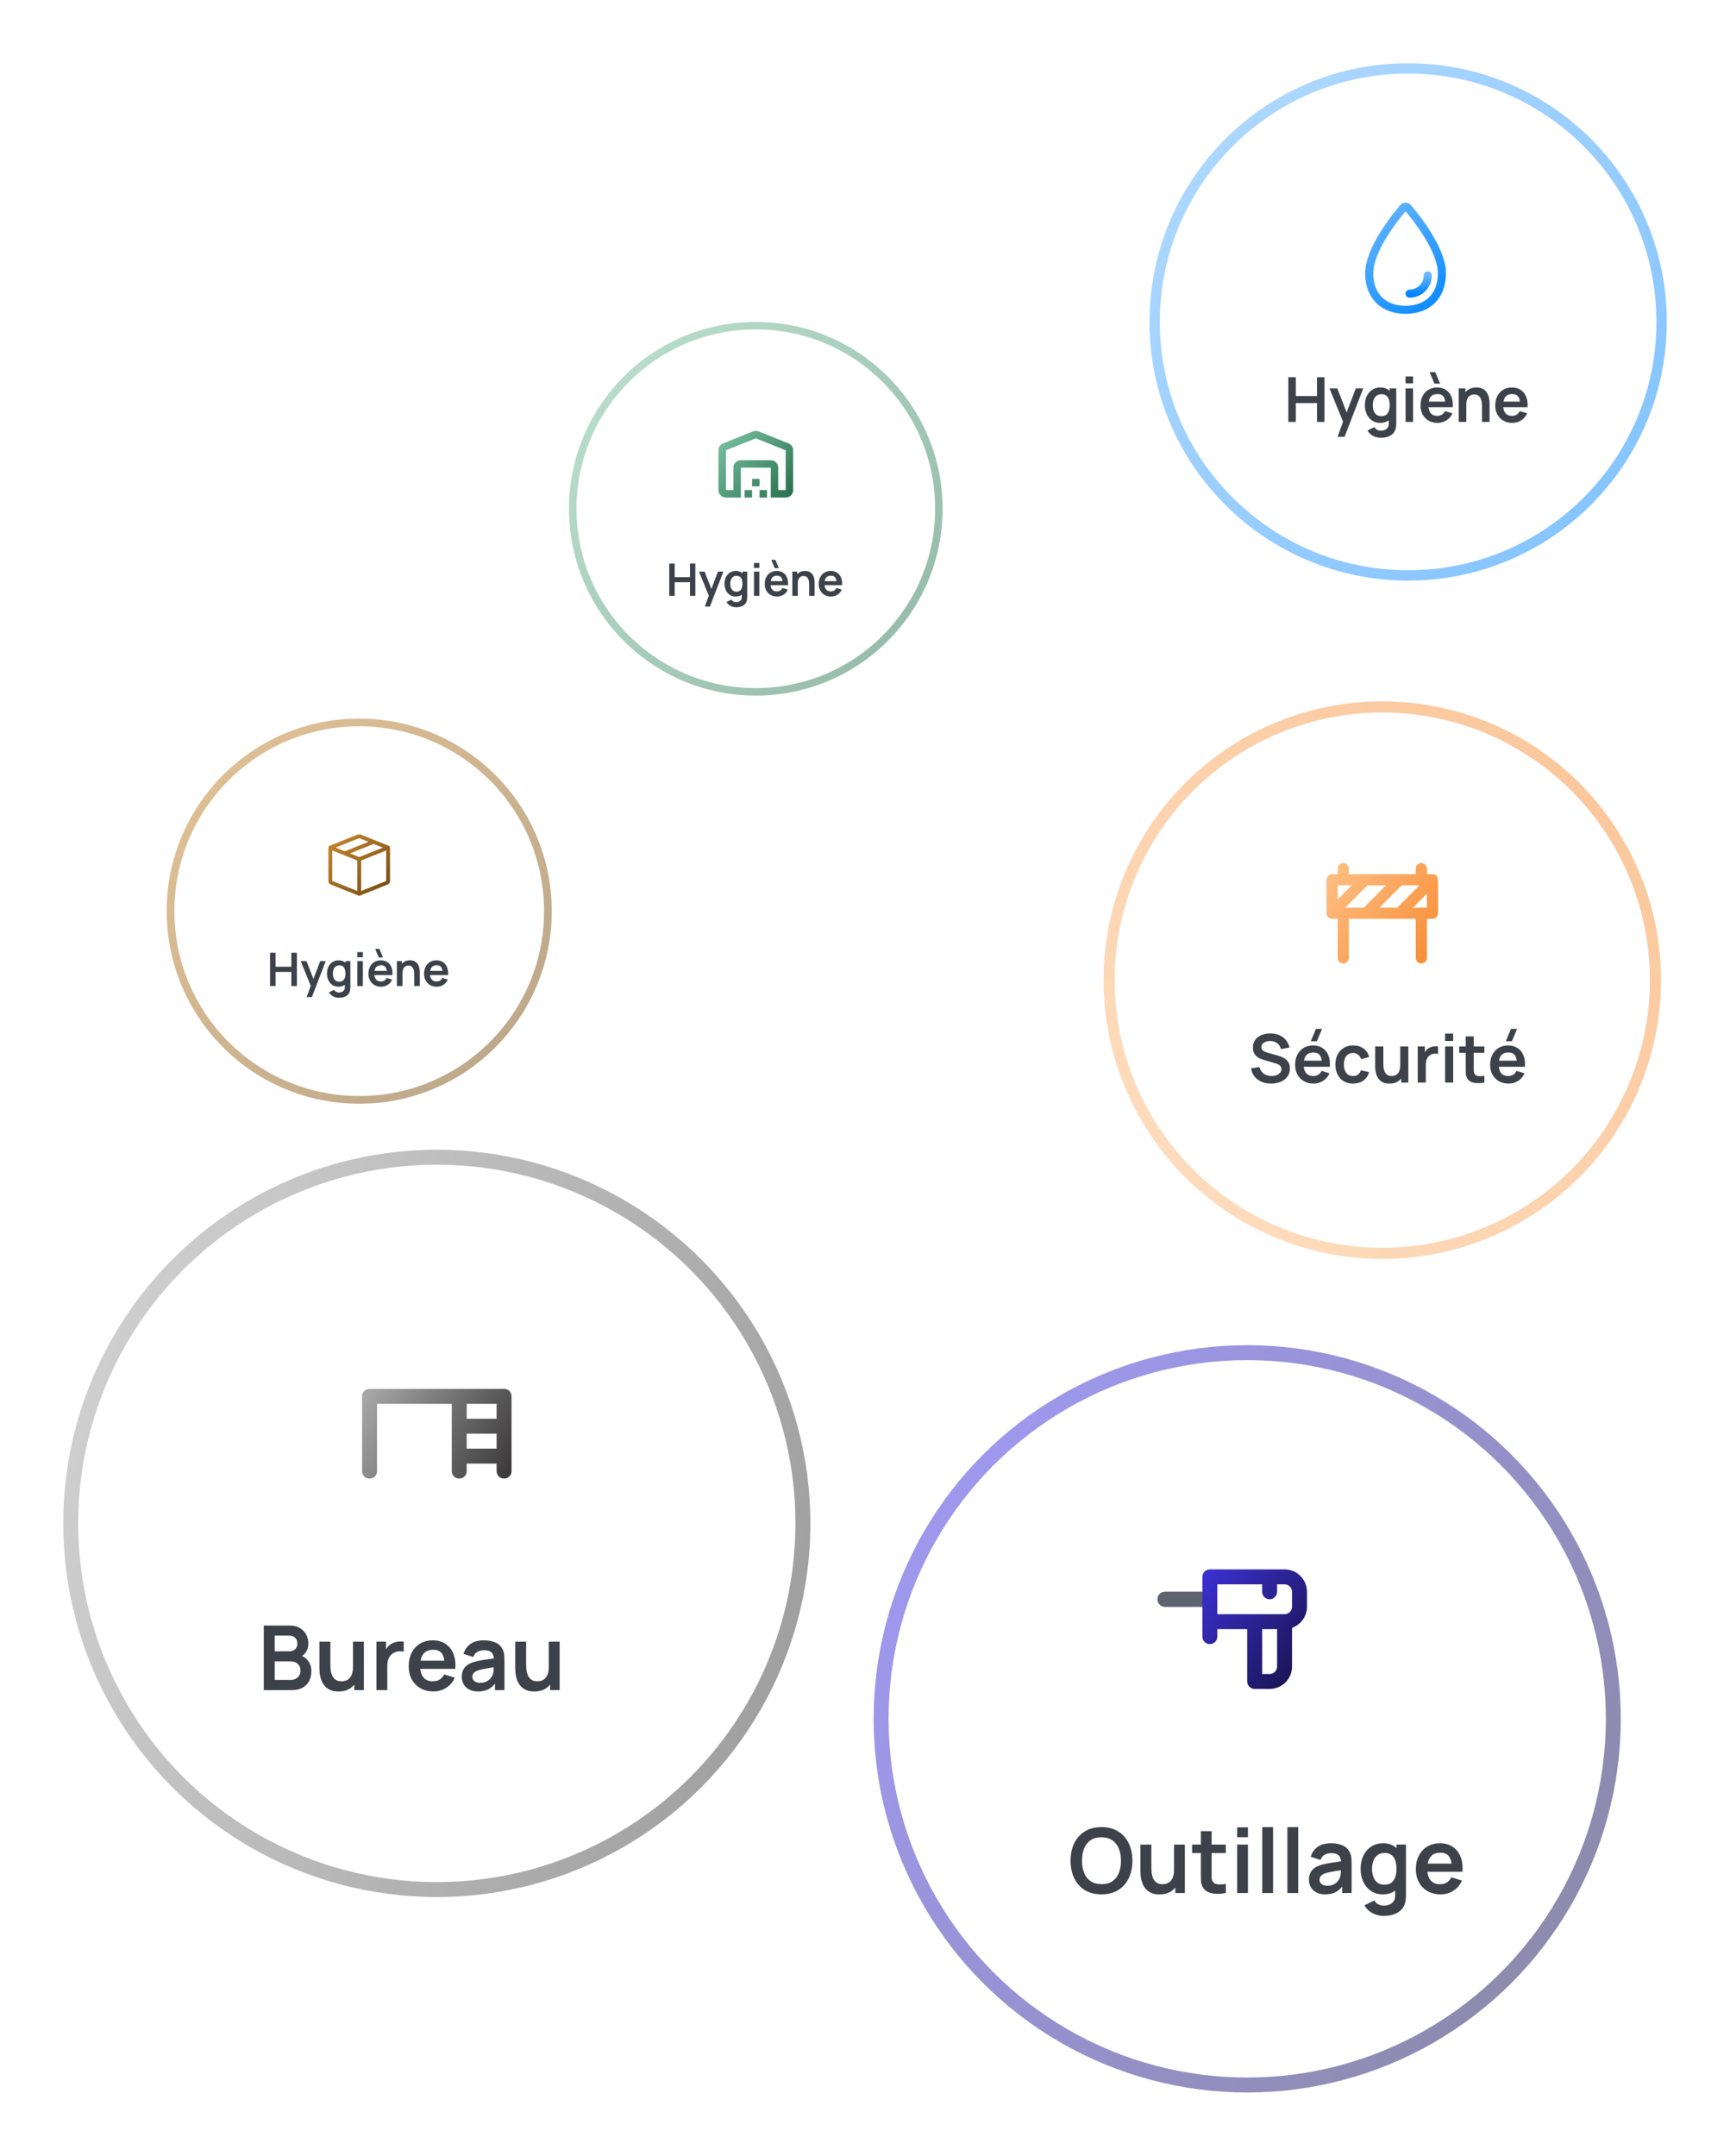 <svg width="301" height="375" viewBox="0 0 301 375" fill="none" xmlns="http://www.w3.org/2000/svg">
<g filter="url(#filter0_d_771_19860)">
<circle cx="217" cy="299" r="65" fill="white"/>
<circle cx="217" cy="299" r="63.7" stroke="url(#paint0_linear_771_19860)" stroke-opacity="0.5" stroke-width="2.6"/>
</g>
<path d="M191.643 329.534C190.52 329.534 189.558 329.29 188.757 328.801C187.956 328.307 187.34 327.62 186.908 326.742C186.482 325.863 186.269 324.844 186.269 323.684C186.269 322.524 186.482 321.505 186.908 320.626C187.34 319.748 187.956 319.064 188.757 318.575C189.558 318.081 190.52 317.834 191.643 317.834C192.766 317.834 193.728 318.081 194.529 318.575C195.335 319.064 195.951 319.748 196.378 320.626C196.809 321.505 197.025 322.524 197.025 323.684C197.025 324.844 196.809 325.863 196.378 326.742C195.951 327.62 195.335 328.307 194.529 328.801C193.728 329.29 192.766 329.534 191.643 329.534ZM191.643 327.763C192.397 327.769 193.024 327.602 193.523 327.264C194.027 326.926 194.404 326.45 194.654 325.837C194.909 325.223 195.036 324.506 195.036 323.684C195.036 322.862 194.909 322.15 194.654 321.547C194.404 320.938 194.027 320.465 193.523 320.127C193.024 319.789 192.397 319.615 191.643 319.605C190.889 319.599 190.262 319.766 189.763 320.104C189.264 320.442 188.887 320.918 188.632 321.531C188.383 322.145 188.258 322.862 188.258 323.684C188.258 324.506 188.383 325.221 188.632 325.829C188.882 326.432 189.256 326.903 189.755 327.241C190.26 327.579 190.889 327.753 191.643 327.763ZM201.737 329.542C201.113 329.542 200.598 329.438 200.192 329.23C199.787 329.022 199.464 328.757 199.225 328.434C198.986 328.112 198.809 327.769 198.695 327.405C198.58 327.041 198.505 326.697 198.468 326.375C198.437 326.047 198.422 325.782 198.422 325.579V320.876H200.325V324.932C200.325 325.192 200.343 325.486 200.379 325.813C200.416 326.136 200.499 326.448 200.629 326.749C200.764 327.046 200.962 327.29 201.222 327.483C201.487 327.675 201.843 327.771 202.29 327.771C202.53 327.771 202.766 327.732 203 327.654C203.234 327.576 203.445 327.444 203.632 327.256C203.824 327.064 203.978 326.801 204.092 326.469C204.207 326.136 204.264 325.715 204.264 325.205L205.379 325.681C205.379 326.398 205.239 327.048 204.958 327.631C204.682 328.213 204.274 328.679 203.733 329.027C203.193 329.37 202.527 329.542 201.737 329.542ZM204.49 329.3V326.687H204.264V320.876H206.151V329.3H204.49ZM213.28 329.3C212.724 329.404 212.178 329.448 211.642 329.433C211.112 329.422 210.636 329.326 210.215 329.144C209.794 328.957 209.474 328.663 209.255 328.263C209.063 327.899 208.962 327.527 208.951 327.147C208.941 326.768 208.936 326.339 208.936 325.86V318.536H210.808V325.751C210.808 326.089 210.81 326.385 210.815 326.64C210.826 326.895 210.88 327.103 210.979 327.264C211.166 327.576 211.465 327.75 211.876 327.787C212.287 327.823 212.755 327.802 213.28 327.724V329.3ZM207.407 322.35V320.876H213.28V322.35H207.407ZM215.248 319.597V317.873H217.127V319.597H215.248ZM215.248 329.3V320.876H217.127V329.3H215.248ZM219.62 329.3V317.834H221.5V329.3H219.62ZM223.992 329.3V317.834H225.872V329.3H223.992ZM230.564 329.534C229.956 329.534 229.441 329.42 229.02 329.191C228.598 328.957 228.279 328.647 228.06 328.263C227.847 327.878 227.74 327.454 227.74 326.991C227.74 326.586 227.808 326.222 227.943 325.899C228.078 325.572 228.286 325.291 228.567 325.057C228.848 324.818 229.212 324.623 229.659 324.472C229.997 324.363 230.392 324.264 230.845 324.175C231.302 324.087 231.796 324.006 232.327 323.934C232.862 323.856 233.421 323.772 234.004 323.684L233.333 324.066C233.338 323.484 233.208 323.055 232.943 322.779C232.678 322.504 232.231 322.366 231.601 322.366C231.222 322.366 230.855 322.454 230.502 322.631C230.148 322.808 229.901 323.112 229.761 323.544L228.045 323.005C228.253 322.293 228.648 321.721 229.23 321.289C229.818 320.858 230.608 320.642 231.601 320.642C232.35 320.642 233.008 320.764 233.575 321.009C234.147 321.253 234.571 321.653 234.846 322.21C234.997 322.506 235.088 322.81 235.119 323.122C235.15 323.429 235.166 323.765 235.166 324.129V329.3H233.52V327.475L233.793 327.771C233.414 328.38 232.969 328.827 232.459 329.113C231.955 329.394 231.323 329.534 230.564 329.534ZM230.938 328.036C231.365 328.036 231.729 327.961 232.03 327.81C232.332 327.659 232.571 327.475 232.748 327.256C232.93 327.038 233.052 326.833 233.115 326.64C233.213 326.401 233.268 326.128 233.278 325.821C233.294 325.509 233.302 325.257 233.302 325.065L233.879 325.236C233.312 325.325 232.826 325.403 232.42 325.47C232.015 325.538 231.666 325.603 231.375 325.665C231.084 325.722 230.827 325.787 230.603 325.86C230.385 325.938 230.2 326.029 230.049 326.133C229.898 326.237 229.781 326.357 229.698 326.492C229.62 326.627 229.581 326.786 229.581 326.968C229.581 327.176 229.633 327.36 229.737 327.522C229.841 327.678 229.992 327.802 230.19 327.896C230.392 327.99 230.642 328.036 230.938 328.036ZM240.738 333.278C240.27 333.278 239.82 333.205 239.388 333.06C238.962 332.914 238.577 332.703 238.234 332.428C237.891 332.157 237.61 331.83 237.392 331.445L239.123 330.587C239.284 330.894 239.511 331.12 239.802 331.266C240.098 331.416 240.413 331.492 240.746 331.492C241.136 331.492 241.484 331.422 241.791 331.281C242.098 331.146 242.334 330.943 242.501 330.673C242.672 330.408 242.753 330.075 242.742 329.674V327.28H242.976V320.876H244.622V329.706C244.622 329.919 244.612 330.122 244.591 330.314C244.575 330.512 244.547 330.704 244.505 330.891C244.38 331.437 244.141 331.884 243.788 332.233C243.434 332.586 242.995 332.849 242.469 333.021C241.949 333.192 241.372 333.278 240.738 333.278ZM240.574 329.534C239.799 329.534 239.123 329.339 238.546 328.949C237.969 328.559 237.522 328.029 237.204 327.358C236.887 326.687 236.729 325.93 236.729 325.088C236.729 324.235 236.887 323.476 237.204 322.81C237.527 322.14 237.982 321.612 238.569 321.227C239.157 320.837 239.849 320.642 240.644 320.642C241.445 320.642 242.116 320.837 242.657 321.227C243.203 321.612 243.616 322.14 243.897 322.81C244.178 323.481 244.318 324.24 244.318 325.088C244.318 325.925 244.178 326.682 243.897 327.358C243.616 328.029 243.197 328.559 242.641 328.949C242.085 329.339 241.396 329.534 240.574 329.534ZM240.863 327.849C241.367 327.849 241.773 327.735 242.079 327.506C242.391 327.272 242.618 326.947 242.758 326.531C242.904 326.115 242.976 325.634 242.976 325.088C242.976 324.537 242.904 324.056 242.758 323.645C242.618 323.229 242.397 322.907 242.095 322.678C241.793 322.444 241.403 322.327 240.925 322.327C240.421 322.327 240.005 322.452 239.677 322.701C239.349 322.946 239.108 323.278 238.952 323.7C238.796 324.116 238.718 324.578 238.718 325.088C238.718 325.603 238.793 326.071 238.944 326.492C239.1 326.908 239.336 327.238 239.654 327.483C239.971 327.727 240.374 327.849 240.863 327.849ZM250.639 329.534C249.787 329.534 249.038 329.349 248.393 328.98C247.748 328.611 247.244 328.099 246.88 327.444C246.521 326.788 246.342 326.034 246.342 325.182C246.342 324.261 246.518 323.463 246.872 322.787C247.226 322.106 247.717 321.578 248.346 321.204C248.975 320.829 249.703 320.642 250.53 320.642C251.404 320.642 252.145 320.847 252.753 321.258C253.367 321.664 253.822 322.238 254.118 322.982C254.415 323.726 254.526 324.602 254.454 325.611H252.589V324.924C252.584 324.009 252.423 323.341 252.106 322.92C251.789 322.498 251.289 322.288 250.608 322.288C249.839 322.288 249.267 322.527 248.892 323.005C248.518 323.479 248.331 324.173 248.331 325.088C248.331 325.941 248.518 326.601 248.892 327.069C249.267 327.537 249.813 327.771 250.53 327.771C250.993 327.771 251.391 327.67 251.724 327.467C252.062 327.259 252.322 326.96 252.504 326.57L254.36 327.132C254.038 327.891 253.538 328.481 252.862 328.902C252.192 329.323 251.451 329.534 250.639 329.534ZM247.738 325.611V324.191H253.533V325.611H247.738Z" fill="#3D424A"/>
<g clip-path="url(#clip0_771_19860)">
<path d="M223.5 273H210.5C210.156 273 209.825 273.137 209.581 273.381C209.337 273.625 209.2 273.955 209.2 274.3V276.9H202.7C202.356 276.9 202.025 277.037 201.781 277.281C201.537 277.525 201.4 277.855 201.4 278.2C201.4 278.545 201.537 278.875 201.781 279.119C202.025 279.363 202.356 279.5 202.7 279.5H209.2V284.7C209.2 285.045 209.337 285.375 209.581 285.619C209.825 285.863 210.156 286 210.5 286C210.845 286 211.176 285.863 211.42 285.619C211.663 285.375 211.8 285.045 211.8 284.7V283.4H217V292.5C217 292.845 217.137 293.175 217.381 293.419C217.625 293.663 217.956 293.8 218.3 293.8H220.9C221.935 293.8 222.927 293.389 223.658 292.658C224.389 291.926 224.8 290.934 224.8 289.9V283.166C225.559 282.898 226.216 282.402 226.682 281.745C227.147 281.089 227.398 280.305 227.4 279.5V276.9C227.4 275.866 226.989 274.874 226.258 274.142C225.527 273.411 224.535 273 223.5 273ZM222.2 289.9C222.2 290.245 222.063 290.575 221.82 290.819C221.576 291.063 221.245 291.2 220.9 291.2H219.6V283.4H222.2V289.9ZM224.8 279.5C224.8 279.845 224.663 280.175 224.42 280.419C224.176 280.663 223.845 280.8 223.5 280.8H211.8V275.6H219.6V276.9C219.6 277.245 219.737 277.575 219.981 277.819C220.225 278.063 220.556 278.2 220.9 278.2C221.245 278.2 221.576 278.063 221.82 277.819C222.063 277.575 222.2 277.245 222.2 276.9V275.6H223.5C223.845 275.6 224.176 275.737 224.42 275.981C224.663 276.225 224.8 276.555 224.8 276.9V279.5Z" fill="url(#paint1_linear_771_19860)"/>
<path d="M202.699 276.9C201.981 276.9 201.399 277.482 201.399 278.2C201.399 278.918 201.981 279.5 202.699 279.5V276.9ZM207.899 279.5H209.199V276.9H207.899V279.5ZM202.699 279.5H207.899V276.9H202.699V279.5Z" fill="#5D636F"/>
</g>
<g filter="url(#filter1_d_771_19860)">
<circle cx="131.5" cy="88.5" r="32.5" fill="white"/>
<circle cx="131.5" cy="88.5" r="31.85" stroke="url(#paint2_linear_771_19860)" stroke-opacity="0.5" stroke-width="1.3"/>
</g>
<path d="M116.446 103.65V98.034H117.386V100.397H120.046V98.034H120.982V103.65H120.046V101.279H117.386V103.65H116.446ZM122.629 105.522L123.44 103.295L123.456 103.95L121.619 99.438H122.598L123.901 102.776H123.651L124.919 99.438H125.858L123.511 105.522H122.629ZM128.066 105.639C127.832 105.639 127.607 105.603 127.391 105.53C127.178 105.457 126.986 105.352 126.814 105.214C126.643 105.079 126.502 104.915 126.393 104.723L127.259 104.294C127.339 104.447 127.452 104.56 127.598 104.633C127.746 104.708 127.904 104.746 128.07 104.746C128.265 104.746 128.439 104.711 128.593 104.641C128.746 104.573 128.864 104.472 128.947 104.336C129.033 104.204 129.074 104.037 129.068 103.837V102.64H129.185V99.438H130.008V103.853C130.008 103.959 130.003 104.061 129.993 104.157C129.985 104.256 129.971 104.352 129.95 104.446C129.887 104.719 129.768 104.942 129.591 105.116C129.414 105.293 129.194 105.425 128.932 105.51C128.672 105.596 128.383 105.639 128.066 105.639ZM127.984 103.767C127.597 103.767 127.259 103.67 126.97 103.475C126.682 103.28 126.458 103.014 126.299 102.679C126.141 102.344 126.061 101.965 126.061 101.544C126.061 101.118 126.141 100.738 126.299 100.405C126.461 100.07 126.688 99.806 126.982 99.614C127.276 99.418 127.621 99.321 128.019 99.321C128.42 99.321 128.755 99.418 129.025 99.614C129.298 99.806 129.505 100.07 129.646 100.405C129.786 100.741 129.856 101.12 129.856 101.544C129.856 101.963 129.786 102.341 129.646 102.679C129.505 103.014 129.296 103.28 129.018 103.475C128.739 103.67 128.395 103.767 127.984 103.767ZM128.128 102.925C128.381 102.925 128.583 102.867 128.737 102.753C128.893 102.636 129.006 102.474 129.076 102.266C129.149 102.058 129.185 101.817 129.185 101.544C129.185 101.268 129.149 101.028 129.076 100.823C129.006 100.615 128.895 100.453 128.745 100.339C128.594 100.222 128.399 100.163 128.16 100.163C127.907 100.163 127.699 100.226 127.536 100.351C127.372 100.473 127.251 100.639 127.173 100.85C127.095 101.058 127.056 101.289 127.056 101.544C127.056 101.801 127.094 102.035 127.169 102.246C127.247 102.454 127.365 102.619 127.524 102.741C127.683 102.864 127.884 102.925 128.128 102.925ZM131.18 98.798V97.936H132.12V98.798H131.18ZM131.18 103.65V99.438H132.12V103.65H131.18ZM134.801 98.834L134.201 97.391H134.91L135.515 98.834H134.801ZM135.203 103.767C134.776 103.767 134.402 103.675 134.08 103.49C133.757 103.306 133.505 103.049 133.323 102.722C133.144 102.394 133.054 102.017 133.054 101.591C133.054 101.131 133.142 100.732 133.319 100.394C133.496 100.053 133.742 99.789 134.056 99.602C134.371 99.415 134.735 99.321 135.148 99.321C135.585 99.321 135.956 99.424 136.26 99.629C136.567 99.832 136.794 100.119 136.942 100.491C137.09 100.863 137.146 101.301 137.11 101.805H136.178V101.462C136.175 101.005 136.095 100.67 135.936 100.46C135.777 100.249 135.528 100.144 135.187 100.144C134.802 100.144 134.516 100.264 134.329 100.503C134.142 100.739 134.048 101.086 134.048 101.544C134.048 101.97 134.142 102.301 134.329 102.535C134.516 102.769 134.789 102.886 135.148 102.886C135.38 102.886 135.579 102.835 135.745 102.734C135.914 102.63 136.044 102.48 136.135 102.285L137.063 102.566C136.902 102.945 136.652 103.241 136.314 103.451C135.979 103.662 135.608 103.767 135.203 103.767ZM133.752 101.805V101.096H136.65V101.805H133.752ZM140.779 103.65V101.622C140.779 101.489 140.77 101.343 140.752 101.181C140.734 101.02 140.691 100.865 140.623 100.717C140.558 100.566 140.459 100.443 140.327 100.347C140.197 100.251 140.02 100.202 139.796 100.202C139.677 100.202 139.559 100.222 139.442 100.261C139.325 100.3 139.218 100.368 139.122 100.464C139.028 100.557 138.953 100.687 138.896 100.854C138.838 101.018 138.81 101.228 138.81 101.486L138.252 101.248C138.252 100.889 138.321 100.564 138.459 100.273C138.599 99.981 138.805 99.75 139.075 99.578C139.345 99.404 139.678 99.317 140.073 99.317C140.385 99.317 140.643 99.369 140.846 99.473C141.048 99.577 141.21 99.71 141.329 99.871C141.449 100.032 141.537 100.204 141.594 100.386C141.652 100.568 141.688 100.741 141.704 100.904C141.722 101.066 141.731 101.197 141.731 101.298V103.65H140.779ZM137.858 103.65V99.438H138.697V100.745H138.81V103.65H137.858ZM144.595 103.767C144.168 103.767 143.794 103.675 143.472 103.49C143.149 103.306 142.897 103.049 142.715 102.722C142.536 102.394 142.446 102.017 142.446 101.591C142.446 101.131 142.534 100.732 142.711 100.394C142.888 100.053 143.134 99.789 143.448 99.602C143.763 99.415 144.127 99.321 144.54 99.321C144.977 99.321 145.348 99.424 145.652 99.629C145.959 99.832 146.186 100.119 146.334 100.491C146.482 100.863 146.538 101.301 146.502 101.805H145.57V101.462C145.567 101.005 145.487 100.67 145.328 100.46C145.169 100.249 144.92 100.144 144.579 100.144C144.194 100.144 143.908 100.264 143.721 100.503C143.534 100.739 143.44 101.086 143.44 101.544C143.44 101.97 143.534 102.301 143.721 102.535C143.908 102.769 144.181 102.886 144.54 102.886C144.772 102.886 144.971 102.835 145.137 102.734C145.306 102.63 145.436 102.48 145.527 102.285L146.455 102.566C146.294 102.945 146.044 103.241 145.706 103.451C145.371 103.662 145 103.767 144.595 103.767ZM143.144 101.805V101.096H146.042V101.805H143.144Z" fill="#3D424A"/>
<path d="M131.5 76.248L126.3 78.328V85.25H127.6V81.35C127.6 80.993 127.727 80.686 127.982 80.432C128.237 80.177 128.542 80.05 128.9 80.05H134.1C134.457 80.05 134.764 80.177 135.018 80.432C135.273 80.686 135.4 80.993 135.4 81.35V85.25H136.7V78.328L131.5 76.248ZM128.9 86.55H126.3C125.942 86.55 125.637 86.423 125.382 86.168C125.127 85.914 125 85.608 125 85.25V78.328C125 78.057 125.073 77.813 125.22 77.596C125.366 77.38 125.563 77.222 125.812 77.125L131.012 75.045C131.164 74.98 131.327 74.948 131.5 74.948C131.673 74.948 131.836 74.98 131.987 75.045L137.187 77.125C137.437 77.222 137.634 77.38 137.781 77.596C137.927 77.813 138 78.057 138 78.328V85.25C138 85.608 137.873 85.914 137.618 86.168C137.364 86.423 137.057 86.55 136.7 86.55H134.1V81.35H128.9V86.55ZM129.55 86.55V85.25H130.85V86.55H129.55ZM130.85 84.6V83.3H132.15V84.6H130.85ZM132.15 86.55V85.25H133.45V86.55H132.15ZM134.1 80.05H128.9H134.1Z" fill="url(#paint3_linear_771_19860)"/>
<g filter="url(#filter2_d_771_19860)">
<circle cx="62.5" cy="158.5" r="33.5" fill="white"/>
<circle cx="62.5" cy="158.5" r="32.83" stroke="url(#paint4_linear_771_19860)" stroke-opacity="0.5" stroke-width="1.34"/>
</g>
<path d="M46.982 171.52V165.731H47.951V168.167H50.692V165.731H51.657V171.52H50.692V169.076H47.951V171.52H46.982ZM53.355 173.45L54.191 171.154L54.207 171.83L52.314 167.178H53.323L54.665 170.62H54.408L55.715 167.178H56.684L54.263 173.45H53.355ZM58.959 173.57C58.718 173.57 58.486 173.533 58.263 173.458C58.044 173.383 57.845 173.274 57.669 173.132C57.492 172.993 57.347 172.824 57.234 172.626L58.127 172.183C58.21 172.341 58.326 172.458 58.477 172.533C58.629 172.611 58.791 172.65 58.963 172.65C59.164 172.65 59.343 172.613 59.502 172.541C59.66 172.471 59.782 172.367 59.867 172.228C59.956 172.091 59.997 171.919 59.992 171.713V170.479H60.113V167.178H60.961V171.729C60.961 171.839 60.956 171.943 60.945 172.043C60.937 172.144 60.922 172.244 60.901 172.34C60.836 172.621 60.713 172.852 60.531 173.032C60.349 173.214 60.122 173.349 59.851 173.438C59.583 173.526 59.286 173.57 58.959 173.57ZM58.874 171.641C58.475 171.641 58.127 171.54 57.829 171.339C57.532 171.138 57.301 170.865 57.138 170.519C56.974 170.173 56.893 169.783 56.893 169.349C56.893 168.91 56.974 168.518 57.138 168.175C57.304 167.83 57.538 167.558 57.841 167.359C58.144 167.158 58.501 167.058 58.911 167.058C59.323 167.058 59.669 167.158 59.948 167.359C60.229 167.558 60.442 167.83 60.587 168.175C60.732 168.521 60.804 168.912 60.804 169.349C60.804 169.781 60.732 170.171 60.587 170.519C60.442 170.865 60.227 171.138 59.94 171.339C59.653 171.54 59.298 171.641 58.874 171.641ZM59.023 170.772C59.283 170.772 59.492 170.713 59.65 170.595C59.811 170.475 59.928 170.307 60 170.093C60.075 169.879 60.113 169.631 60.113 169.349C60.113 169.065 60.075 168.817 60 168.606C59.928 168.391 59.814 168.225 59.658 168.107C59.503 167.986 59.302 167.926 59.055 167.926C58.795 167.926 58.581 167.99 58.412 168.119C58.243 168.245 58.119 168.417 58.038 168.634C57.958 168.848 57.918 169.087 57.918 169.349C57.918 169.615 57.957 169.856 58.034 170.073C58.115 170.287 58.237 170.457 58.4 170.583C58.564 170.709 58.771 170.772 59.023 170.772ZM62.169 166.519V165.631H63.137V166.519H62.169ZM62.169 171.52V167.178H63.137V171.52H62.169ZM65.901 166.555L65.282 165.068H66.014L66.637 166.555H65.901ZM66.315 171.641C65.876 171.641 65.49 171.545 65.158 171.355C64.825 171.165 64.565 170.901 64.378 170.563C64.193 170.226 64.1 169.837 64.1 169.397C64.1 168.923 64.192 168.512 64.374 168.163C64.556 167.812 64.809 167.54 65.133 167.347C65.458 167.154 65.833 167.058 66.259 167.058C66.709 167.058 67.091 167.164 67.405 167.375C67.721 167.584 67.956 167.881 68.108 168.264C68.261 168.647 68.319 169.099 68.281 169.619H67.32V169.265C67.318 168.793 67.235 168.449 67.071 168.232C66.908 168.015 66.65 167.906 66.299 167.906C65.903 167.906 65.608 168.029 65.415 168.276C65.222 168.52 65.125 168.878 65.125 169.349C65.125 169.789 65.222 170.129 65.415 170.37C65.608 170.611 65.889 170.732 66.259 170.732C66.498 170.732 66.703 170.68 66.874 170.575C67.048 170.468 67.182 170.314 67.276 170.113L68.233 170.402C68.067 170.794 67.809 171.098 67.461 171.315C67.115 171.532 66.733 171.641 66.315 171.641ZM64.82 169.619V168.887H67.807V169.619H64.82ZM72.063 171.52V169.43C72.063 169.293 72.054 169.142 72.035 168.975C72.016 168.809 71.972 168.65 71.903 168.497C71.835 168.342 71.734 168.214 71.597 168.115C71.463 168.016 71.281 167.966 71.05 167.966C70.927 167.966 70.805 167.986 70.684 168.027C70.564 168.067 70.454 168.137 70.355 168.236C70.258 168.332 70.181 168.466 70.122 168.638C70.063 168.807 70.033 169.024 70.033 169.289L69.458 169.044C69.458 168.674 69.529 168.339 69.671 168.039C69.816 167.739 70.028 167.5 70.306 167.323C70.585 167.144 70.928 167.054 71.336 167.054C71.657 167.054 71.923 167.107 72.132 167.215C72.341 167.322 72.507 167.458 72.63 167.625C72.753 167.791 72.844 167.968 72.903 168.155C72.962 168.343 73 168.521 73.016 168.69C73.035 168.856 73.044 168.991 73.044 169.096V171.52H72.063ZM69.052 171.52V167.178H69.917V168.525H70.033V171.52H69.052ZM75.996 171.641C75.557 171.641 75.171 171.545 74.839 171.355C74.506 171.165 74.246 170.901 74.059 170.563C73.874 170.226 73.781 169.837 73.781 169.397C73.781 168.923 73.872 168.512 74.055 168.163C74.237 167.812 74.49 167.54 74.814 167.347C75.139 167.154 75.514 167.058 75.94 167.058C76.39 167.058 76.772 167.164 77.086 167.375C77.402 167.584 77.636 167.881 77.789 168.264C77.942 168.647 78 169.099 77.962 169.619H77.001V169.265C76.999 168.793 76.916 168.449 76.752 168.232C76.589 168.015 76.331 167.906 75.98 167.906C75.584 167.906 75.289 168.029 75.096 168.276C74.903 168.52 74.806 168.878 74.806 169.349C74.806 169.789 74.903 170.129 75.096 170.37C75.289 170.611 75.57 170.732 75.94 170.732C76.179 170.732 76.384 170.68 76.555 170.575C76.729 170.468 76.863 170.314 76.957 170.113L77.914 170.402C77.748 170.794 77.49 171.098 77.142 171.315C76.796 171.532 76.414 171.641 75.996 171.641ZM74.501 169.619V168.887H77.488V169.619H74.501Z" fill="#3D424A"/>
<g clip-path="url(#clip1_771_19860)">
<path d="M62.624 145.846C62.544 145.814 62.455 145.814 62.375 145.846L58.377 147.445L59.987 148.089L64.11 146.44L62.624 145.846ZM65.012 146.801L60.889 148.45L62.5 149.094L66.623 147.445L65.012 146.801V146.801ZM67.19 147.94L62.835 149.682V154.99L67.19 153.248V147.941V147.94ZM62.165 154.99V149.681L57.81 147.94V153.248L62.165 154.99V154.99ZM62.127 145.223C62.366 145.127 62.633 145.127 62.873 145.223L67.649 147.134C67.711 147.159 67.765 147.202 67.802 147.257C67.84 147.313 67.86 147.378 67.86 147.445V153.248C67.86 153.382 67.819 153.513 67.744 153.624C67.669 153.735 67.562 153.821 67.438 153.87L62.624 155.796C62.544 155.828 62.455 155.828 62.375 155.796L57.562 153.87C57.437 153.821 57.331 153.735 57.255 153.624C57.18 153.513 57.14 153.382 57.14 153.248V147.445C57.14 147.378 57.16 147.313 57.197 147.257C57.235 147.202 57.288 147.159 57.35 147.134L62.127 145.223Z" fill="url(#paint5_linear_771_19860)"/>
</g>
<g filter="url(#filter3_d_771_19860)">
<circle cx="245" cy="56" r="45" fill="white"/>
<circle cx="245" cy="56" r="44.1" stroke="url(#paint6_linear_771_19860)" stroke-opacity="0.5" stroke-width="1.8"/>
</g>
<path d="M250.878 47.562C250.878 51.446 248.433 53.891 244.55 53.891C240.666 53.891 238.222 51.446 238.222 47.562C238.222 43.395 242.758 37.769 244.149 36.142C244.199 36.084 244.26 36.038 244.33 36.006C244.399 35.974 244.474 35.958 244.55 35.958C244.626 35.958 244.701 35.974 244.77 36.006C244.84 36.038 244.901 36.084 244.951 36.142C246.341 37.769 250.878 43.395 250.878 47.562Z" stroke="url(#paint7_linear_771_19860)" stroke-width="1.406" stroke-miterlimit="10"/>
<path d="M248.417 47.914C248.417 48.753 248.084 49.558 247.49 50.151C246.897 50.745 246.092 51.078 245.253 51.078" stroke="url(#paint8_linear_771_19860)" stroke-width="1.406" stroke-linecap="round" stroke-linejoin="round"/>
<path d="M224.155 73.4V65.624H225.457V68.896H229.14V65.624H230.436V73.4H229.14V70.117H225.457V73.4H224.155ZM232.716 75.992L233.84 72.909L233.861 73.816L231.318 67.568H232.673L234.477 72.19H234.131L235.886 67.568H237.188L233.937 75.992H232.716ZM240.244 76.154C239.92 76.154 239.609 76.104 239.31 76.003C239.015 75.902 238.748 75.756 238.511 75.565C238.273 75.378 238.079 75.151 237.928 74.885L239.126 74.291C239.238 74.503 239.395 74.66 239.596 74.761C239.801 74.865 240.019 74.917 240.25 74.917C240.52 74.917 240.761 74.869 240.973 74.772C241.186 74.678 241.349 74.538 241.465 74.35C241.583 74.167 241.639 73.936 241.632 73.659V72.001H241.794V67.568H242.933V73.681C242.933 73.828 242.926 73.969 242.912 74.102C242.901 74.239 242.881 74.372 242.852 74.502C242.766 74.88 242.6 75.189 242.356 75.43C242.111 75.675 241.807 75.857 241.443 75.976C241.083 76.095 240.683 76.154 240.244 76.154ZM240.131 73.562C239.594 73.562 239.126 73.427 238.727 73.157C238.327 72.887 238.018 72.52 237.798 72.055C237.578 71.591 237.469 71.067 237.469 70.484C237.469 69.894 237.578 69.368 237.798 68.907C238.021 68.443 238.336 68.077 238.743 67.811C239.15 67.541 239.629 67.406 240.179 67.406C240.734 67.406 241.198 67.541 241.573 67.811C241.951 68.077 242.237 68.443 242.431 68.907C242.626 69.372 242.723 69.897 242.723 70.484C242.723 71.064 242.626 71.587 242.431 72.055C242.237 72.52 241.947 72.887 241.562 73.157C241.177 73.427 240.7 73.562 240.131 73.562ZM240.331 72.396C240.68 72.396 240.961 72.316 241.173 72.158C241.389 71.996 241.546 71.771 241.643 71.483C241.744 71.195 241.794 70.862 241.794 70.484C241.794 70.102 241.744 69.769 241.643 69.485C241.546 69.197 241.393 68.974 241.184 68.815C240.975 68.653 240.705 68.572 240.374 68.572C240.025 68.572 239.737 68.659 239.51 68.832C239.283 69.001 239.116 69.231 239.008 69.523C238.9 69.811 238.846 70.131 238.846 70.484C238.846 70.84 238.898 71.164 239.002 71.456C239.11 71.744 239.274 71.973 239.494 72.142C239.713 72.311 239.992 72.396 240.331 72.396ZM244.556 66.682V65.489H245.857V66.682H244.556ZM244.556 73.4V67.568H245.857V73.4H244.556ZM249.57 66.731L248.738 64.733H249.721L250.558 66.731H249.57ZM250.126 73.562C249.536 73.562 249.017 73.434 248.571 73.179C248.124 72.923 247.775 72.568 247.523 72.115C247.275 71.661 247.151 71.139 247.151 70.549C247.151 69.912 247.273 69.359 247.518 68.891C247.763 68.419 248.103 68.054 248.538 67.795C248.974 67.536 249.478 67.406 250.05 67.406C250.655 67.406 251.168 67.548 251.589 67.833C252.014 68.113 252.329 68.511 252.534 69.026C252.74 69.541 252.817 70.147 252.767 70.846H251.476V70.371C251.472 69.737 251.361 69.274 251.141 68.983C250.922 68.691 250.576 68.545 250.104 68.545C249.572 68.545 249.176 68.711 248.916 69.042C248.657 69.37 248.528 69.85 248.528 70.484C248.528 71.074 248.657 71.532 248.916 71.856C249.176 72.18 249.554 72.342 250.05 72.342C250.371 72.342 250.646 72.271 250.877 72.131C251.111 71.987 251.291 71.78 251.417 71.51L252.702 71.899C252.479 72.424 252.133 72.833 251.665 73.125C251.201 73.416 250.688 73.562 250.126 73.562ZM248.117 70.846V69.863H252.129V70.846H248.117ZM257.847 73.4V70.592C257.847 70.408 257.834 70.205 257.809 69.982C257.784 69.759 257.725 69.544 257.631 69.339C257.541 69.13 257.404 68.959 257.221 68.826C257.041 68.693 256.796 68.626 256.486 68.626C256.321 68.626 256.157 68.653 255.995 68.707C255.833 68.761 255.685 68.855 255.552 68.988C255.422 69.118 255.318 69.298 255.239 69.528C255.16 69.755 255.12 70.047 255.12 70.403L254.348 70.074C254.348 69.577 254.443 69.127 254.634 68.724C254.828 68.32 255.113 68 255.487 67.762C255.862 67.521 256.322 67.401 256.87 67.401C257.302 67.401 257.658 67.473 257.939 67.617C258.22 67.761 258.443 67.944 258.608 68.167C258.774 68.391 258.896 68.628 258.976 68.88C259.055 69.132 259.105 69.372 259.127 69.598C259.152 69.822 259.165 70.003 259.165 70.144V73.4H257.847ZM253.802 73.4V67.568H254.963V69.377H255.12V73.4H253.802ZM263.13 73.562C262.54 73.562 262.021 73.434 261.575 73.179C261.129 72.923 260.779 72.568 260.527 72.115C260.279 71.661 260.155 71.139 260.155 70.549C260.155 69.912 260.277 69.359 260.522 68.891C260.767 68.419 261.107 68.054 261.543 67.795C261.978 67.536 262.482 67.406 263.055 67.406C263.659 67.406 264.172 67.548 264.594 67.833C265.018 68.113 265.333 68.511 265.539 69.026C265.744 69.541 265.821 70.147 265.771 70.846H264.48V70.371C264.477 69.737 264.365 69.274 264.145 68.983C263.926 68.691 263.58 68.545 263.109 68.545C262.576 68.545 262.18 68.711 261.921 69.042C261.661 69.37 261.532 69.85 261.532 70.484C261.532 71.074 261.661 71.532 261.921 71.856C262.18 72.18 262.558 72.342 263.055 72.342C263.375 72.342 263.65 72.271 263.881 72.131C264.115 71.987 264.295 71.78 264.421 71.51L265.706 71.899C265.483 72.424 265.137 72.833 264.669 73.125C264.205 73.416 263.692 73.562 263.13 73.562ZM261.121 70.846V69.863H265.134V70.846H261.121Z" fill="#3D424A"/>
<g filter="url(#filter4_d_771_19860)">
<circle cx="76" cy="265" r="65" fill="white"/>
<circle cx="76" cy="265" r="63.7" stroke="url(#paint9_linear_771_19860)" stroke-opacity="0.5" stroke-width="2.6"/>
</g>
<path d="M45.892 294V282.768H50.346C51.105 282.768 51.726 282.921 52.21 283.228C52.699 283.53 53.06 283.917 53.294 284.39C53.533 284.864 53.653 285.352 53.653 285.857C53.653 286.476 53.505 287.001 53.208 287.432C52.917 287.864 52.519 288.155 52.015 288.306V287.916C52.722 288.077 53.258 288.413 53.622 288.922C53.991 289.432 54.175 290.012 54.175 290.662C54.175 291.327 54.048 291.91 53.793 292.409C53.538 292.908 53.159 293.298 52.654 293.579C52.155 293.86 51.536 294 50.798 294H45.892ZM47.795 292.229H50.564C50.892 292.229 51.185 292.164 51.445 292.034C51.705 291.899 51.908 291.712 52.054 291.473C52.205 291.228 52.28 290.94 52.28 290.607C52.28 290.305 52.215 290.035 52.085 289.796C51.955 289.557 51.765 289.367 51.516 289.226C51.266 289.081 50.967 289.008 50.619 289.008H47.795V292.229ZM47.795 287.253H50.322C50.593 287.253 50.834 287.201 51.048 287.097C51.261 286.993 51.43 286.84 51.555 286.637C51.679 286.434 51.742 286.184 51.742 285.888C51.742 285.498 51.617 285.173 51.367 284.913C51.118 284.653 50.769 284.523 50.322 284.523H47.795V287.253ZM58.892 294.242C58.268 294.242 57.753 294.138 57.348 293.93C56.942 293.722 56.62 293.457 56.381 293.134C56.141 292.812 55.965 292.469 55.85 292.105C55.736 291.741 55.66 291.397 55.624 291.075C55.593 290.747 55.577 290.482 55.577 290.279V285.576H57.48V289.632C57.48 289.892 57.499 290.186 57.535 290.513C57.571 290.836 57.655 291.148 57.785 291.449C57.92 291.746 58.117 291.99 58.377 292.183C58.643 292.375 58.999 292.471 59.446 292.471C59.685 292.471 59.922 292.432 60.156 292.354C60.39 292.276 60.6 292.144 60.788 291.956C60.98 291.764 61.133 291.501 61.248 291.169C61.362 290.836 61.419 290.415 61.419 289.905L62.535 290.381C62.535 291.098 62.394 291.748 62.114 292.331C61.838 292.913 61.43 293.379 60.889 293.727C60.348 294.07 59.683 294.242 58.892 294.242ZM61.646 294V291.387H61.419V285.576H63.307V294H61.646ZM65.498 294V285.576H67.16V287.627L66.957 287.362C67.061 287.081 67.199 286.827 67.37 286.598C67.547 286.364 67.758 286.171 68.002 286.021C68.21 285.88 68.439 285.771 68.689 285.693C68.943 285.61 69.203 285.56 69.469 285.545C69.734 285.524 69.991 285.534 70.241 285.576V287.331C69.991 287.258 69.703 287.235 69.375 287.261C69.053 287.287 68.761 287.378 68.501 287.534C68.241 287.674 68.028 287.854 67.862 288.072C67.701 288.29 67.581 288.54 67.503 288.821C67.425 289.096 67.386 289.395 67.386 289.718V294H65.498ZM75.407 294.234C74.554 294.234 73.805 294.049 73.16 293.68C72.516 293.311 72.011 292.799 71.647 292.144C71.288 291.488 71.109 290.734 71.109 289.882C71.109 288.961 71.286 288.163 71.639 287.487C71.993 286.806 72.484 286.278 73.114 285.904C73.743 285.529 74.471 285.342 75.298 285.342C76.171 285.342 76.912 285.547 77.521 285.958C78.134 286.364 78.589 286.938 78.886 287.682C79.182 288.426 79.294 289.302 79.221 290.311H77.357V289.624C77.352 288.709 77.19 288.041 76.873 287.62C76.556 287.198 76.057 286.988 75.376 286.988C74.606 286.988 74.034 287.227 73.66 287.705C73.285 288.179 73.098 288.873 73.098 289.788C73.098 290.641 73.285 291.301 73.66 291.769C74.034 292.237 74.58 292.471 75.298 292.471C75.76 292.471 76.158 292.37 76.491 292.167C76.829 291.959 77.089 291.66 77.271 291.27L79.127 291.832C78.805 292.591 78.306 293.181 77.63 293.602C76.959 294.023 76.218 294.234 75.407 294.234ZM72.505 290.311V288.891H78.301V290.311H72.505ZM83.165 294.234C82.556 294.234 82.041 294.12 81.62 293.891C81.199 293.657 80.879 293.347 80.661 292.963C80.448 292.578 80.341 292.154 80.341 291.691C80.341 291.286 80.409 290.922 80.544 290.599C80.679 290.272 80.887 289.991 81.168 289.757C81.449 289.518 81.813 289.323 82.26 289.172C82.598 289.063 82.993 288.964 83.445 288.875C83.903 288.787 84.397 288.706 84.927 288.634C85.463 288.556 86.022 288.472 86.604 288.384L85.934 288.766C85.939 288.184 85.809 287.755 85.544 287.479C85.278 287.204 84.831 287.066 84.202 287.066C83.822 287.066 83.456 287.154 83.102 287.331C82.749 287.508 82.502 287.812 82.361 288.244L80.645 287.705C80.853 286.993 81.248 286.421 81.831 285.989C82.418 285.558 83.209 285.342 84.202 285.342C84.951 285.342 85.609 285.464 86.175 285.709C86.747 285.953 87.171 286.353 87.447 286.91C87.598 287.206 87.689 287.51 87.72 287.822C87.751 288.129 87.767 288.465 87.767 288.829V294H86.121V292.175L86.394 292.471C86.014 293.08 85.57 293.527 85.06 293.813C84.556 294.094 83.924 294.234 83.165 294.234ZM83.539 292.736C83.965 292.736 84.329 292.661 84.631 292.51C84.933 292.359 85.172 292.175 85.349 291.956C85.531 291.738 85.653 291.533 85.715 291.34C85.814 291.101 85.869 290.828 85.879 290.521C85.895 290.209 85.902 289.957 85.902 289.765L86.48 289.936C85.913 290.025 85.427 290.103 85.021 290.17C84.615 290.238 84.267 290.303 83.976 290.365C83.685 290.422 83.427 290.487 83.204 290.56C82.985 290.638 82.801 290.729 82.65 290.833C82.499 290.937 82.382 291.057 82.299 291.192C82.221 291.327 82.182 291.486 82.182 291.668C82.182 291.876 82.234 292.06 82.338 292.222C82.442 292.378 82.593 292.502 82.79 292.596C82.993 292.69 83.243 292.736 83.539 292.736ZM92.956 294.242C92.332 294.242 91.817 294.138 91.412 293.93C91.006 293.722 90.684 293.457 90.445 293.134C90.206 292.812 90.029 292.469 89.914 292.105C89.8 291.741 89.725 291.397 89.688 291.075C89.657 290.747 89.641 290.482 89.641 290.279V285.576H91.544V289.632C91.544 289.892 91.563 290.186 91.599 290.513C91.635 290.836 91.719 291.148 91.849 291.449C91.984 291.746 92.181 291.99 92.442 292.183C92.707 292.375 93.063 292.471 93.51 292.471C93.749 292.471 93.986 292.432 94.22 292.354C94.454 292.276 94.665 292.144 94.852 291.956C95.044 291.764 95.198 291.501 95.312 291.169C95.426 290.836 95.484 290.415 95.484 289.905L96.599 290.381C96.599 291.098 96.459 291.748 96.178 292.331C95.902 292.913 95.494 293.379 94.953 293.727C94.412 294.07 93.747 294.242 92.956 294.242ZM95.71 294V291.387H95.484V285.576H97.371V294H95.71Z" fill="#3D424A"/>
<path d="M63 255.9V242.9C63 242.532 63.125 242.223 63.374 241.973C63.623 241.724 63.932 241.6 64.3 241.6H87.7C88.068 241.6 88.377 241.724 88.626 241.973C88.875 242.223 89 242.532 89 242.9V255.9C89 256.268 88.875 256.577 88.626 256.826C88.377 257.075 88.068 257.2 87.7 257.2C87.527 257.2 87.359 257.168 87.197 257.103C87.034 257.038 86.893 256.945 86.774 256.826C86.655 256.707 86.562 256.566 86.498 256.403C86.433 256.241 86.4 256.073 86.4 255.9V254.6H81.2V255.9C81.2 256.073 81.168 256.241 81.103 256.403C81.037 256.566 80.946 256.707 80.827 256.826C80.707 256.945 80.567 257.038 80.404 257.103C80.242 257.168 80.073 257.2 79.9 257.2C79.532 257.2 79.223 257.075 78.974 256.826C78.725 256.577 78.6 256.268 78.6 255.9V244.2H65.6V255.9C65.6 256.268 65.476 256.577 65.227 256.826C64.977 257.075 64.668 257.2 64.3 257.2C63.932 257.2 63.623 257.075 63.374 256.826C63.125 256.577 63 256.268 63 255.9ZM81.2 246.8H86.4V244.2H81.2V246.8ZM81.2 252H86.4V249.4H81.2V252Z" fill="url(#paint10_linear_771_19860)"/>
<g filter="url(#filter5_d_771_19860)">
<circle cx="240.5" cy="170.5" r="48.5" fill="white"/>
<circle cx="240.5" cy="170.5" r="47.53" stroke="url(#paint11_linear_771_19860)" stroke-opacity="0.5" stroke-width="1.94"/>
</g>
<path d="M221.137 188.495C220.524 188.495 219.971 188.388 219.478 188.175C218.989 187.961 218.585 187.657 218.267 187.261C217.953 186.861 217.753 186.388 217.668 185.841L219.123 185.62C219.247 186.116 219.501 186.5 219.885 186.772C220.273 187.044 220.719 187.179 221.224 187.179C221.523 187.179 221.804 187.133 222.068 187.04C222.332 186.947 222.545 186.811 222.708 186.632C222.875 186.454 222.958 186.235 222.958 185.975C222.958 185.858 222.939 185.752 222.9 185.655C222.861 185.554 222.803 185.464 222.725 185.387C222.652 185.309 222.555 185.239 222.434 185.177C222.318 185.111 222.182 185.055 222.027 185.008L219.862 184.368C219.676 184.314 219.474 184.242 219.257 184.153C219.043 184.06 218.84 183.934 218.646 183.775C218.456 183.612 218.298 183.406 218.174 183.158C218.054 182.906 217.994 182.595 217.994 182.227C217.994 181.687 218.13 181.235 218.401 180.87C218.677 180.502 219.045 180.226 219.507 180.044C219.973 179.862 220.489 179.772 221.055 179.776C221.629 179.78 222.142 179.879 222.592 180.073C223.042 180.263 223.418 180.541 223.721 180.905C224.023 181.27 224.237 181.71 224.361 182.227L222.853 182.488C222.791 182.194 222.671 181.943 222.493 181.738C222.318 181.528 222.103 181.369 221.847 181.26C221.594 181.152 221.325 181.094 221.038 181.086C220.758 181.082 220.498 181.125 220.258 181.214C220.021 181.299 219.829 181.423 219.682 181.586C219.538 181.749 219.466 181.939 219.466 182.157C219.466 182.362 219.528 182.531 219.652 182.663C219.777 182.791 219.93 182.894 220.112 182.971C220.299 183.045 220.487 183.107 220.677 183.158L222.178 183.577C222.384 183.631 222.615 183.705 222.871 183.798C223.127 183.891 223.373 184.021 223.61 184.188C223.847 184.355 224.041 184.574 224.192 184.846C224.347 185.117 224.425 185.462 224.425 185.881C224.425 186.316 224.334 186.698 224.151 187.028C223.973 187.354 223.73 187.626 223.424 187.843C223.117 188.06 222.766 188.223 222.37 188.332C221.979 188.44 221.567 188.495 221.137 188.495ZM229.124 181.132H228.059L228.955 178.979H230.021L229.124 181.132ZM228.542 188.495C227.906 188.495 227.347 188.357 226.866 188.081C226.385 187.806 226.009 187.424 225.737 186.935C225.469 186.446 225.335 185.883 225.335 185.247C225.335 184.56 225.467 183.965 225.731 183.46C225.995 182.952 226.362 182.558 226.831 182.279C227.301 182 227.844 181.86 228.461 181.86C229.113 181.86 229.666 182.013 230.119 182.32C230.577 182.622 230.917 183.051 231.138 183.606C231.359 184.161 231.443 184.814 231.388 185.567H229.997V185.055C229.993 184.372 229.873 183.874 229.636 183.559C229.4 183.245 229.027 183.088 228.519 183.088C227.945 183.088 227.518 183.266 227.239 183.623C226.959 183.976 226.82 184.494 226.82 185.177C226.82 185.814 226.959 186.306 227.239 186.656C227.518 187.005 227.925 187.179 228.461 187.179C228.806 187.179 229.103 187.104 229.351 186.952C229.603 186.797 229.797 186.574 229.933 186.283L231.318 186.702C231.078 187.269 230.705 187.709 230.201 188.023C229.7 188.338 229.148 188.495 228.542 188.495ZM226.377 185.567V184.508H230.701V185.567H226.377ZM235.416 188.495C234.768 188.495 234.216 188.351 233.758 188.064C233.3 187.773 232.949 187.377 232.704 186.877C232.464 186.376 232.342 185.81 232.338 185.177C232.342 184.533 232.468 183.963 232.716 183.466C232.968 182.966 233.325 182.574 233.787 182.291C234.249 182.003 234.798 181.86 235.434 181.86C236.148 181.86 236.751 182.04 237.244 182.401C237.741 182.758 238.065 183.247 238.216 183.868L236.819 184.246C236.71 183.909 236.53 183.647 236.278 183.46C236.026 183.27 235.738 183.175 235.416 183.175C235.052 183.175 234.751 183.262 234.514 183.437C234.278 183.608 234.103 183.844 233.991 184.147C233.878 184.45 233.822 184.793 233.822 185.177C233.822 185.775 233.956 186.258 234.223 186.626C234.491 186.995 234.889 187.179 235.416 187.179C235.789 187.179 236.082 187.094 236.295 186.923C236.513 186.753 236.675 186.506 236.784 186.184L238.216 186.504C238.022 187.144 237.682 187.637 237.197 187.983C236.712 188.324 236.119 188.495 235.416 188.495ZM241.739 188.5C241.274 188.5 240.889 188.423 240.587 188.268C240.284 188.112 240.044 187.915 239.865 187.674C239.687 187.433 239.555 187.177 239.469 186.906C239.384 186.634 239.328 186.378 239.301 186.138C239.277 185.893 239.266 185.695 239.266 185.544V182.034H240.686V185.061C240.686 185.255 240.699 185.474 240.727 185.719C240.754 185.959 240.816 186.192 240.913 186.417C241.014 186.638 241.161 186.82 241.355 186.964C241.553 187.108 241.819 187.179 242.152 187.179C242.331 187.179 242.507 187.15 242.682 187.092C242.857 187.034 243.014 186.935 243.153 186.795C243.297 186.652 243.411 186.456 243.497 186.207C243.582 185.959 243.625 185.645 243.625 185.265L244.457 185.62C244.457 186.155 244.352 186.64 244.143 187.075C243.937 187.509 243.633 187.856 243.229 188.116C242.826 188.372 242.329 188.5 241.739 188.5ZM243.794 188.32V186.37H243.625V182.034H245.033V188.32H243.794ZM246.668 188.32V182.034H247.908V183.565L247.757 183.367C247.834 183.158 247.937 182.968 248.065 182.797C248.197 182.622 248.354 182.479 248.537 182.366C248.692 182.261 248.863 182.18 249.049 182.122C249.239 182.06 249.433 182.023 249.631 182.011C249.829 181.996 250.021 182.003 250.207 182.034V183.344C250.021 183.29 249.805 183.272 249.561 183.292C249.32 183.311 249.103 183.379 248.909 183.495C248.715 183.6 248.556 183.734 248.432 183.897C248.312 184.06 248.222 184.246 248.164 184.456C248.106 184.661 248.077 184.884 248.077 185.125V188.32H246.668ZM251.434 181.08V179.794H252.837V181.08H251.434ZM251.434 188.32V182.034H252.837V188.32H251.434ZM258.264 188.32C257.849 188.398 257.442 188.431 257.042 188.419C256.646 188.411 256.291 188.339 255.977 188.204C255.663 188.064 255.424 187.845 255.261 187.546C255.117 187.274 255.042 186.997 255.034 186.714C255.026 186.431 255.022 186.11 255.022 185.753V180.288H256.419V185.672C256.419 185.924 256.421 186.145 256.425 186.335C256.433 186.526 256.473 186.681 256.547 186.801C256.687 187.034 256.91 187.164 257.216 187.191C257.523 187.218 257.872 187.203 258.264 187.144V188.32ZM253.882 183.134V182.034H258.264V183.134H253.882ZM263.055 181.132H261.99L262.887 178.979H263.952L263.055 181.132ZM262.473 188.495C261.837 188.495 261.278 188.357 260.797 188.081C260.316 187.806 259.94 187.424 259.668 186.935C259.4 186.446 259.266 185.883 259.266 185.247C259.266 184.56 259.398 183.965 259.662 183.46C259.926 182.952 260.293 182.558 260.762 182.279C261.232 182 261.775 181.86 262.392 181.86C263.044 181.86 263.597 182.013 264.051 182.32C264.508 182.622 264.848 183.051 265.069 183.606C265.29 184.161 265.374 184.814 265.319 185.567H263.928V185.055C263.924 184.372 263.804 183.874 263.567 183.559C263.331 183.245 262.958 183.088 262.45 183.088C261.876 183.088 261.449 183.266 261.17 183.623C260.89 183.976 260.751 184.494 260.751 185.177C260.751 185.814 260.89 186.306 261.17 186.656C261.449 187.005 261.856 187.179 262.392 187.179C262.737 187.179 263.034 187.104 263.282 186.952C263.534 186.797 263.728 186.574 263.864 186.283L265.249 186.702C265.009 187.269 264.636 187.709 264.132 188.023C263.632 188.338 263.079 188.495 262.473 188.495ZM260.308 185.567V184.508H264.633V185.567H260.308Z" fill="#3D424A"/>
<path d="M249.23 152.07H248.26V151.1C248.26 150.843 248.158 150.596 247.976 150.414C247.794 150.232 247.547 150.13 247.29 150.13C247.033 150.13 246.786 150.232 246.604 150.414C246.422 150.596 246.32 150.843 246.32 151.1V152.07H234.68V151.1C234.68 150.843 234.578 150.596 234.396 150.414C234.214 150.232 233.967 150.13 233.71 150.13C233.453 150.13 233.206 150.232 233.024 150.414C232.842 150.596 232.74 150.843 232.74 151.1V152.07H231.77C231.513 152.07 231.266 152.172 231.084 152.354C230.902 152.536 230.8 152.783 230.8 153.04V158.86C230.8 159.117 230.902 159.364 231.084 159.546C231.266 159.728 231.513 159.83 231.77 159.83H232.74V166.62C232.74 166.877 232.842 167.124 233.024 167.306C233.206 167.488 233.453 167.59 233.71 167.59C233.967 167.59 234.214 167.488 234.396 167.306C234.578 167.124 234.68 166.877 234.68 166.62V159.83H246.32V166.62C246.32 166.877 246.422 167.124 246.604 167.306C246.786 167.488 247.033 167.59 247.29 167.59C247.547 167.59 247.794 167.488 247.976 167.306C248.158 167.124 248.26 166.877 248.26 166.62V159.83H249.23C249.487 159.83 249.734 159.728 249.916 159.546C250.098 159.364 250.2 159.117 250.2 158.86V153.04C250.2 152.783 250.098 152.536 249.916 152.354C249.734 152.172 249.487 152.07 249.23 152.07ZM232.74 156.454V154.01H235.184L232.74 156.454ZM234.04 157.89L237.92 154.01H241.15L237.27 157.89H234.04ZM240.005 157.89L243.885 154.01H246.97L243.09 157.89H240.005ZM248.26 157.89H245.825L248.26 155.455V157.89Z" fill="url(#paint12_linear_771_19860)"/>
<defs>
<filter id="filter0_d_771_19860" x="141" y="223" width="152" height="152" filterUnits="userSpaceOnUse" color-interpolation-filters="sRGB">
<feFlood flood-opacity="0" result="BackgroundImageFix"/>
<feColorMatrix in="SourceAlpha" type="matrix" values="0 0 0 0 0 0 0 0 0 0 0 0 0 0 0 0 0 0 127 0" result="hardAlpha"/>
<feMorphology radius="1" operator="dilate" in="SourceAlpha" result="effect1_dropShadow_771_19860"/>
<feOffset/>
<feGaussianBlur stdDeviation="5"/>
<feComposite in2="hardAlpha" operator="out"/>
<feColorMatrix type="matrix" values="0 0 0 0 0.271 0 0 0 0 0.216 0 0 0 0 0.961 0 0 0 0.5 0"/>
<feBlend mode="normal" in2="BackgroundImageFix" result="effect1_dropShadow_771_19860"/>
<feBlend mode="normal" in="SourceGraphic" in2="effect1_dropShadow_771_19860" result="shape"/>
</filter>
<filter id="filter1_d_771_19860" x="88" y="45" width="87" height="87" filterUnits="userSpaceOnUse" color-interpolation-filters="sRGB">
<feFlood flood-opacity="0" result="BackgroundImageFix"/>
<feColorMatrix in="SourceAlpha" type="matrix" values="0 0 0 0 0 0 0 0 0 0 0 0 0 0 0 0 0 0 127 0" result="hardAlpha"/>
<feMorphology radius="1" operator="dilate" in="SourceAlpha" result="effect1_dropShadow_771_19860"/>
<feOffset/>
<feGaussianBlur stdDeviation="5"/>
<feComposite in2="hardAlpha" operator="out"/>
<feColorMatrix type="matrix" values="0 0 0 0 0.216 0 0 0 0 0.502 0 0 0 0 0.373 0 0 0 0.5 0"/>
<feBlend mode="normal" in2="BackgroundImageFix" result="effect1_dropShadow_771_19860"/>
<feBlend mode="normal" in="SourceGraphic" in2="effect1_dropShadow_771_19860" result="shape"/>
</filter>
<filter id="filter2_d_771_19860" x="18" y="114" width="89" height="89" filterUnits="userSpaceOnUse" color-interpolation-filters="sRGB">
<feFlood flood-opacity="0" result="BackgroundImageFix"/>
<feColorMatrix in="SourceAlpha" type="matrix" values="0 0 0 0 0 0 0 0 0 0 0 0 0 0 0 0 0 0 127 0" result="hardAlpha"/>
<feMorphology radius="1" operator="dilate" in="SourceAlpha" result="effect1_dropShadow_771_19860"/>
<feOffset/>
<feGaussianBlur stdDeviation="5"/>
<feComposite in2="hardAlpha" operator="out"/>
<feColorMatrix type="matrix" values="0 0 0 0 0.541 0 0 0 0 0.361 0 0 0 0 0.11 0 0 0 0.5 0"/>
<feBlend mode="normal" in2="BackgroundImageFix" result="effect1_dropShadow_771_19860"/>
<feBlend mode="normal" in="SourceGraphic" in2="effect1_dropShadow_771_19860" result="shape"/>
</filter>
<filter id="filter3_d_771_19860" x="189" y="0" width="112" height="112" filterUnits="userSpaceOnUse" color-interpolation-filters="sRGB">
<feFlood flood-opacity="0" result="BackgroundImageFix"/>
<feColorMatrix in="SourceAlpha" type="matrix" values="0 0 0 0 0 0 0 0 0 0 0 0 0 0 0 0 0 0 127 0" result="hardAlpha"/>
<feMorphology radius="1" operator="dilate" in="SourceAlpha" result="effect1_dropShadow_771_19860"/>
<feOffset/>
<feGaussianBlur stdDeviation="5"/>
<feComposite in2="hardAlpha" operator="out"/>
<feColorMatrix type="matrix" values="0 0 0 0 0.078 0 0 0 0 0.557 0 0 0 0 1 0 0 0 0.5 0"/>
<feBlend mode="normal" in2="BackgroundImageFix" result="effect1_dropShadow_771_19860"/>
<feBlend mode="normal" in="SourceGraphic" in2="effect1_dropShadow_771_19860" result="shape"/>
</filter>
<filter id="filter4_d_771_19860" x="0" y="189" width="152" height="152" filterUnits="userSpaceOnUse" color-interpolation-filters="sRGB">
<feFlood flood-opacity="0" result="BackgroundImageFix"/>
<feColorMatrix in="SourceAlpha" type="matrix" values="0 0 0 0 0 0 0 0 0 0 0 0 0 0 0 0 0 0 127 0" result="hardAlpha"/>
<feMorphology radius="1" operator="dilate" in="SourceAlpha" result="effect1_dropShadow_771_19860"/>
<feOffset/>
<feGaussianBlur stdDeviation="5"/>
<feComposite in2="hardAlpha" operator="out"/>
<feColorMatrix type="matrix" values="0 0 0 0 0.443 0 0 0 0 0.439 0 0 0 0 0.439 0 0 0 0.5 0"/>
<feBlend mode="normal" in2="BackgroundImageFix" result="effect1_dropShadow_771_19860"/>
<feBlend mode="normal" in="SourceGraphic" in2="effect1_dropShadow_771_19860" result="shape"/>
</filter>
<filter id="filter5_d_771_19860" x="181" y="111" width="119" height="119" filterUnits="userSpaceOnUse" color-interpolation-filters="sRGB">
<feFlood flood-opacity="0" result="BackgroundImageFix"/>
<feColorMatrix in="SourceAlpha" type="matrix" values="0 0 0 0 0 0 0 0 0 0 0 0 0 0 0 0 0 0 127 0" result="hardAlpha"/>
<feMorphology radius="1" operator="dilate" in="SourceAlpha" result="effect1_dropShadow_771_19860"/>
<feOffset/>
<feGaussianBlur stdDeviation="5"/>
<feComposite in2="hardAlpha" operator="out"/>
<feColorMatrix type="matrix" values="0 0 0 0 0.992 0 0 0 0 0.698 0 0 0 0 0.439 0 0 0 1 0"/>
<feBlend mode="normal" in2="BackgroundImageFix" result="effect1_dropShadow_771_19860"/>
<feBlend mode="normal" in="SourceGraphic" in2="effect1_dropShadow_771_19860" result="shape"/>
</filter>
<linearGradient id="paint0_linear_771_19860" x1="152" y1="234" x2="303.249" y2="330.799" gradientUnits="userSpaceOnUse">
<stop stop-color="#4537F5"/>
<stop offset="1" stop-color="#161245"/>
</linearGradient>
<linearGradient id="paint1_linear_771_19860" x1="201.4" y1="273" x2="227.4" y2="293.8" gradientUnits="userSpaceOnUse">
<stop stop-color="#4537F5"/>
<stop offset="1" stop-color="#161245"/>
</linearGradient>
<linearGradient id="paint2_linear_771_19860" x1="99" y1="55.454" x2="174.348" y2="117.898" gradientUnits="userSpaceOnUse">
<stop stop-color="#7EC6A5"/>
<stop offset="1" stop-color="#216A48"/>
</linearGradient>
<linearGradient id="paint3_linear_771_19860" x1="125" y1="74.85" x2="138.65" y2="87.525" gradientUnits="userSpaceOnUse">
<stop stop-color="#7EC6A5"/>
<stop offset="1" stop-color="#216A48"/>
</linearGradient>
<linearGradient id="paint4_linear_771_19860" x1="29" y1="124.677" x2="96.323" y2="191.677" gradientUnits="userSpaceOnUse">
<stop stop-color="#CB892E"/>
<stop offset="1" stop-color="#724B15"/>
</linearGradient>
<linearGradient id="paint5_linear_771_19860" x1="57.14" y1="145.1" x2="67.86" y2="155.82" gradientUnits="userSpaceOnUse">
<stop stop-color="#CB892E"/>
<stop offset="1" stop-color="#724B15"/>
</linearGradient>
<linearGradient id="paint6_linear_771_19860" x1="200" y1="11" x2="290" y2="101" gradientUnits="userSpaceOnUse">
<stop stop-color="#69B7FF"/>
<stop offset="1" stop-color="#0085FF"/>
</linearGradient>
<linearGradient id="paint7_linear_771_19860" x1="237.8" y1="36.2" x2="253.1" y2="54.65" gradientUnits="userSpaceOnUse">
<stop stop-color="#69B7FF"/>
<stop offset="1" stop-color="#0085FF"/>
</linearGradient>
<linearGradient id="paint8_linear_771_19860" x1="246.835" y1="47.914" x2="246.835" y2="51.078" gradientUnits="userSpaceOnUse">
<stop stop-color="#69B7FF"/>
<stop offset="1" stop-color="#0085FF"/>
</linearGradient>
<linearGradient id="paint9_linear_771_19860" x1="167" y1="346.25" x2="-44.363" y2="274.771" gradientUnits="userSpaceOnUse">
<stop stop-color="#232121"/>
<stop offset="1" stop-color="#BFBFBF"/>
</linearGradient>
<linearGradient id="paint10_linear_771_19860" x1="94.2" y1="259.15" x2="58.45" y2="239" gradientUnits="userSpaceOnUse">
<stop stop-color="#232121"/>
<stop offset="1" stop-color="#BFBFBF"/>
</linearGradient>
<linearGradient id="paint11_linear_771_19860" x1="289" y1="122" x2="192" y2="219" gradientUnits="userSpaceOnUse">
<stop stop-color="#F78A31"/>
<stop offset="1" stop-color="#FFC187"/>
</linearGradient>
<linearGradient id="paint12_linear_771_19860" x1="250.2" y1="167.59" x2="229.191" y2="152.347" gradientUnits="userSpaceOnUse">
<stop stop-color="#F78A31"/>
<stop offset="1" stop-color="#FFC187"/>
</linearGradient>
<clipPath id="clip0_771_19860">
<rect width="31.2" height="31.2" fill="white" transform="translate(201.4 267.8)"/>
</clipPath>
<clipPath id="clip1_771_19860">
<rect width="10.72" height="10.72" fill="white" transform="translate(57.14 145.1)"/>
</clipPath>
</defs>
</svg>

